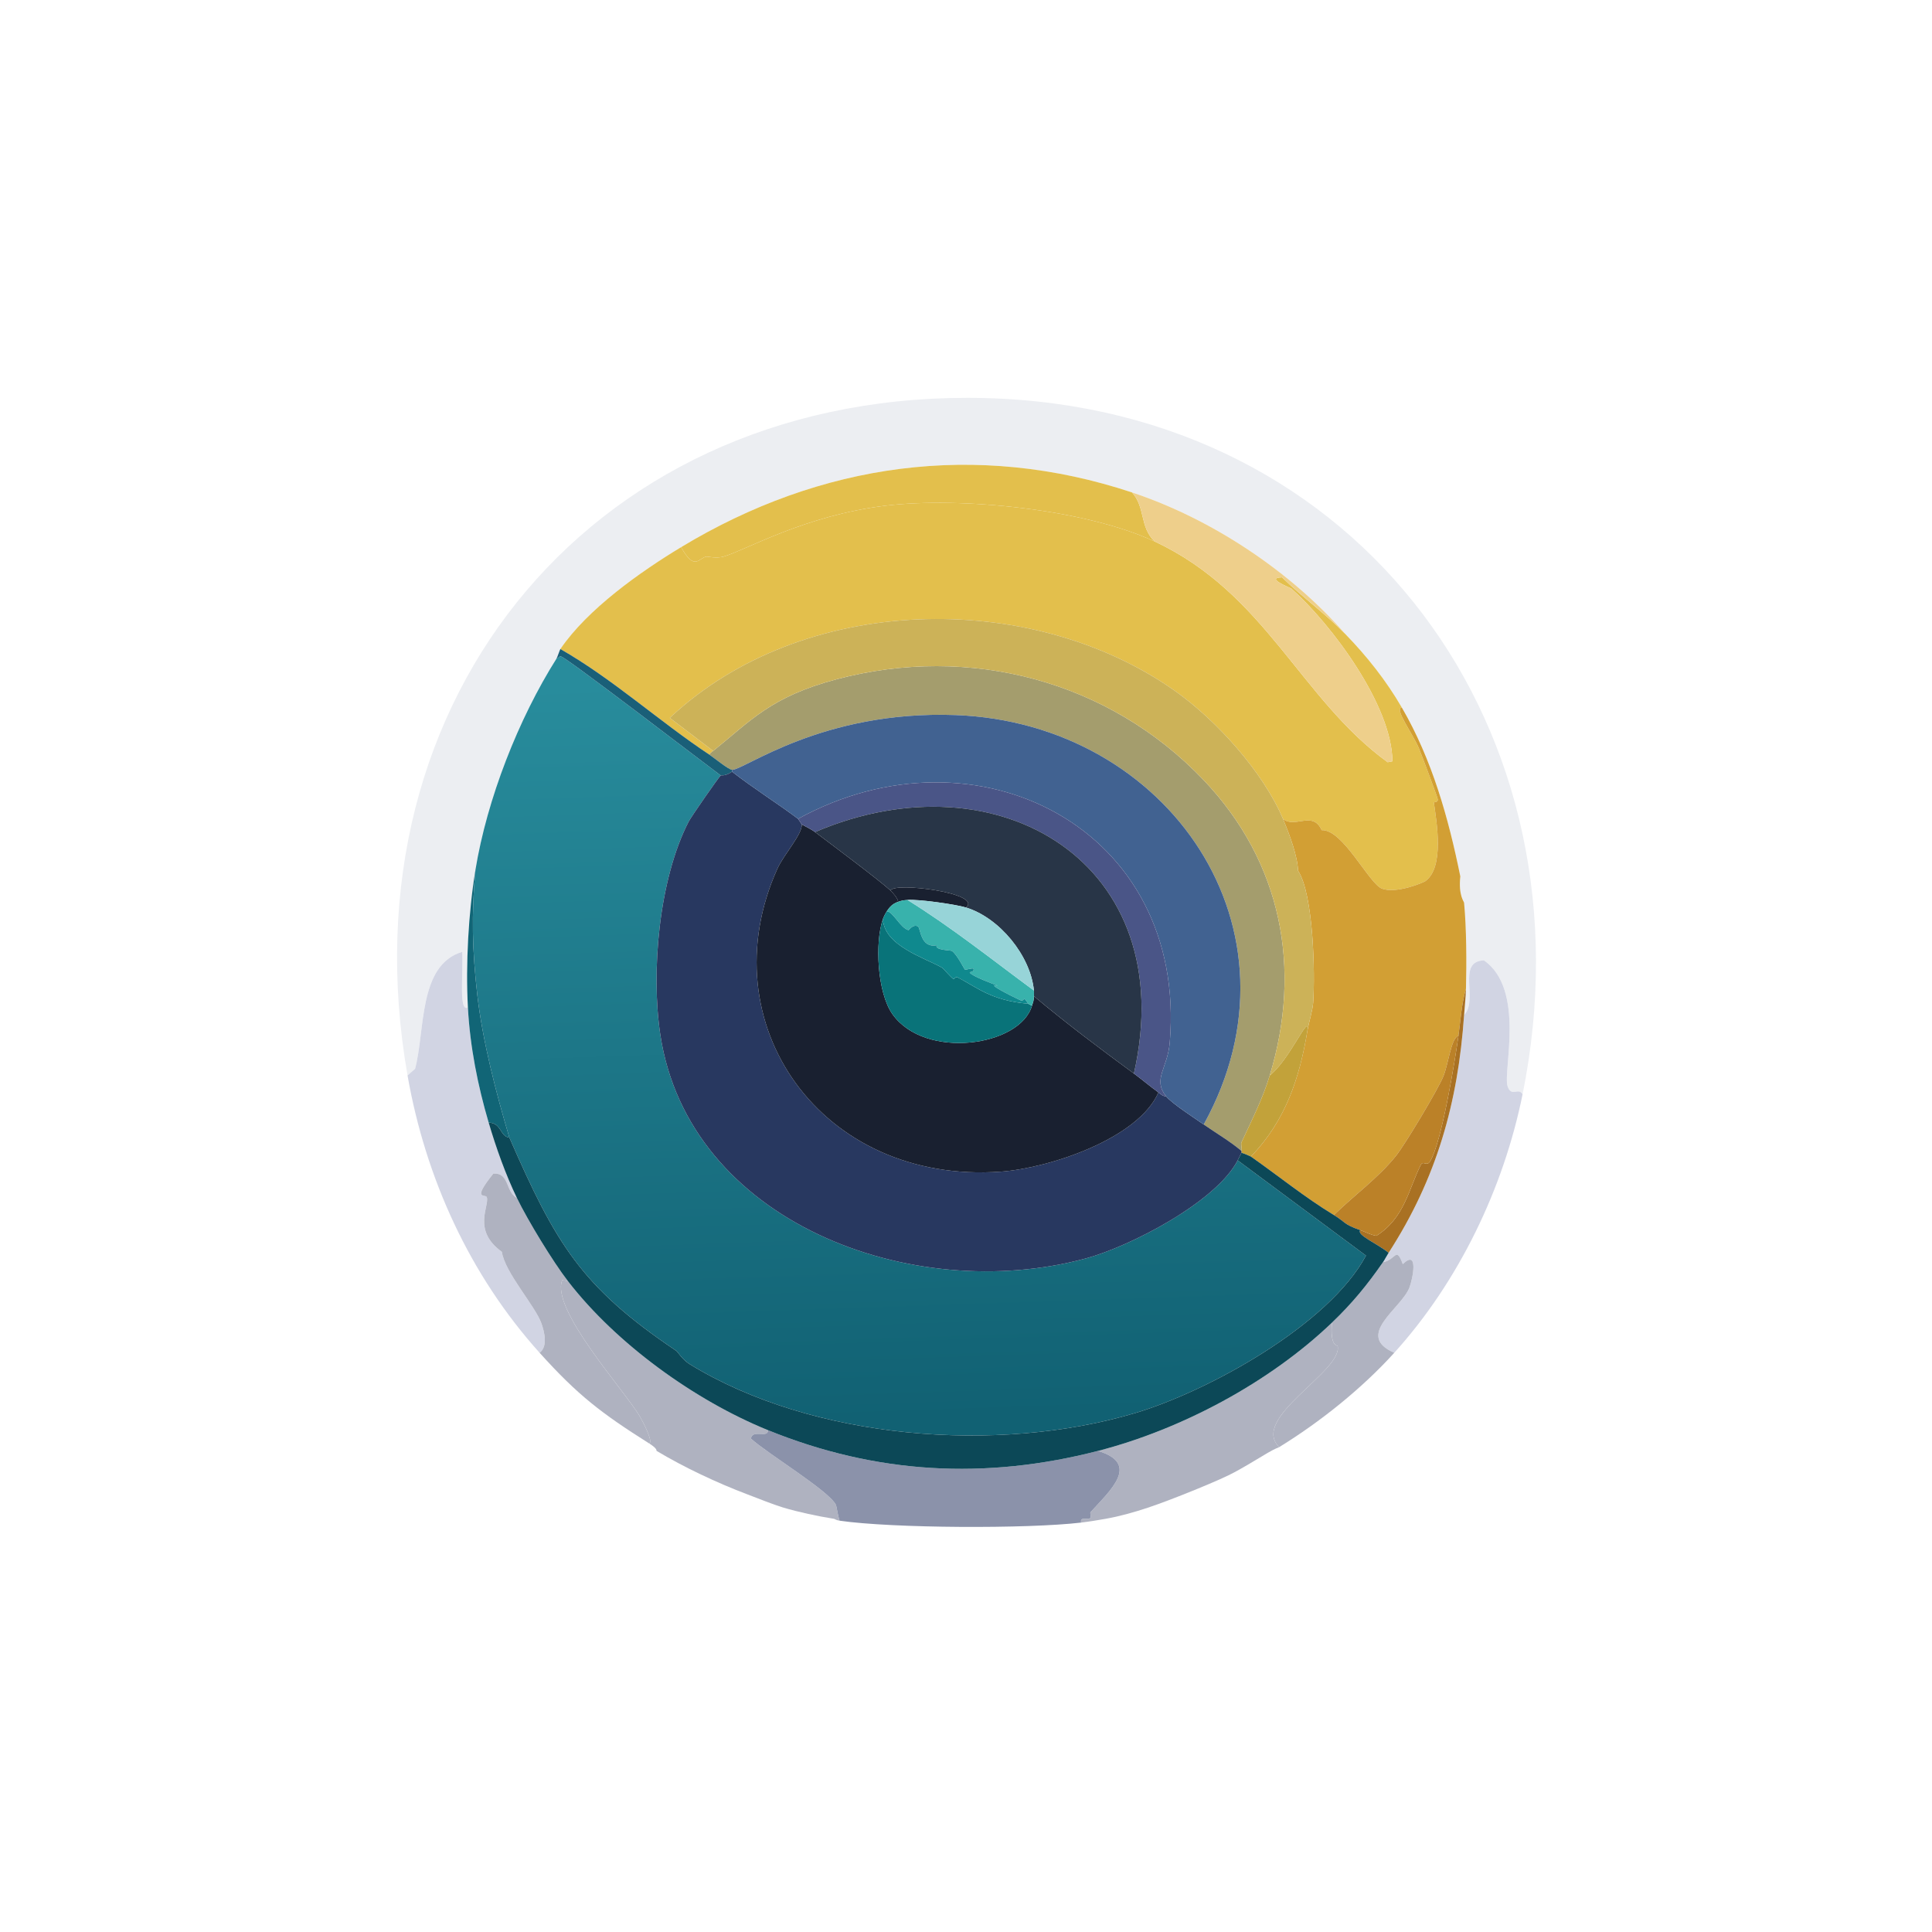 <?xml version="1.0" encoding="UTF-8"?>
<svg id="Layer_1" data-name="Layer 1" xmlns="http://www.w3.org/2000/svg" xmlns:xlink="http://www.w3.org/1999/xlink" viewBox="0 0 1024 1024">
  <defs>
    <style>
      .cls-1 {
        fill: #a49d6d;
      }

      .cls-1, .cls-2, .cls-3, .cls-4, .cls-5, .cls-6, .cls-7, .cls-8, .cls-9, .cls-10, .cls-11, .cls-12, .cls-13, .cls-14, .cls-15, .cls-16, .cls-17, .cls-18, .cls-19, .cls-20, .cls-21, .cls-22, .cls-23, .cls-24, .cls-25 {
        stroke-width: 0px;
      }

      .cls-2 {
        fill: #1a5f78;
      }

      .cls-3 {
        fill: #afb2c0;
      }

      .cls-4 {
        fill: #4a5587;
      }

      .cls-5 {
        fill: url(#linear-gradient);
      }

      .cls-6 {
        fill: #eceef2;
      }

      .cls-7 {
        fill: #d1d4e3;
      }

      .cls-8 {
        fill: #c2a23a;
      }

      .cls-9 {
        fill: #bb8128;
      }

      .cls-10 {
        fill: #ccb258;
      }

      .cls-11 {
        fill: #097379;
      }

      .cls-12 {
        fill: #116576;
      }

      .cls-13 {
        fill: #d29f34;
      }

      .cls-14 {
        fill: #0c4857;
      }

      .cls-15 {
        fill: #e3bf4c;
      }

      .cls-16 {
        fill: #a97123;
      }

      .cls-17 {
        fill: #416291;
      }

      .cls-18 {
        fill: #0f898e;
      }

      .cls-19 {
        fill: #97d4d8;
      }

      .cls-20 {
        fill: #8b92aa;
      }

      .cls-21 {
        fill: #192030;
      }

      .cls-22 {
        fill: #eecf8b;
      }

      .cls-23 {
        fill: #283860;
      }

      .cls-24 {
        fill: #283547;
      }

      .cls-25 {
        fill: #38b2ac;
      }
    </style>
    <linearGradient id="linear-gradient" x1="479.75" y1="356.95" x2="493.14" y2="751.72" gradientUnits="userSpaceOnUse">
      <stop offset="0" stop-color="#288c9c"/>
      <stop offset="1" stop-color="#116173"/>
    </linearGradient>
  </defs>
  <path class="cls-6" d="M807,580c-2.14-3.93-6.15,1.89-8-4.5-2.36-8.15,9.52-51.2-12.5-66.5-14.65.65-2.68,20.89-10.5,29,.33-4.74.87-9.18,1-14,.36-13.65.28-32.06-1-45.5-.07-.73-3.06-3.92-2-14-6.3-31.06-14.96-61.9-31-89.5-8.31-14.3-18.5-27.18-30-39-29.14-33.37-71.05-61.1-113-75-82.63-27.37-165.03-15.65-239,29-21.78,13.15-49.59,32.86-64,54-.31.45-1.65,4.45-2,5-20.27,32.06-36.88,74.62-43,112-3.71,22.68-5.24,50.11-4,73-4.96,2.51-2.38-17.24-3-29.5-23.39,6.91-19.58,41.78-25,62l-4,3.5c-35.28-201.1,101.24-364.47,306.5-359,199.41,5.31,323.34,176.96,284.5,369Z"/>
  <path class="cls-7" d="M807,580c-10.07,49.78-33.8,99.2-68,137-21.28-9.22,3.7-23.43,8-34.5,1.82-4.68,5.04-20.74-3.5-12.5-3.61-9.8-3.61-2.18-10.5-1,1.12-1.62,1.95-3.38,3-5,25.44-39.38,36.77-79.46,40-126,7.82-8.11-4.15-28.35,10.5-29,22.02,15.3,10.14,58.35,12.5,66.5,1.85,6.39,5.86.57,8,4.5Z"/>
  <path class="cls-7" d="M248,534c1.12,20.68,5.17,41.18,11,61,3.9,13.25,9,27.58,15,40-6.29-3.52-3.78-13.41-12.5-13-11.69,14.55-4.15,10.71-3.5,12.5,1.64,4.53-8,17.52,8,29,1.57,10.96,17.72,28.68,21,38,1.62,4.6,3.43,12.22-1,15.5-37.01-41.13-60.44-92.52-70-147l4-3.5c5.42-20.22,1.61-55.09,25-62,.62,12.26-1.96,32.01,3,29.5Z"/>
  <path class="cls-3" d="M301,679c25.63,33.23,67.26,63.26,106,79,.34,4.54-8.27-.74-9,4.5,8.96,8.12,40.92,27.36,45,35,.42.78,1,5.57,2,8.5-2.08-.3-2.32-.89-3-1-8.55-1.38-18.76-3.52-27-6-4.91-1.48-13.67-4.97-19-7-16.01-6.08-33.3-14.19-48-23-.24-.15.84-.94-4-4,2.68-.45-3.8-12.5-5-14.5-8.4-14.02-47.26-56.74-41-72l3,.5Z"/>
  <path class="cls-3" d="M678,767c-.29.18-1.98.66-6,3-6.92,4.04-13.8,8.49-21,12-5.27,2.57-15.26,6.71-21,9-14.22,5.68-28.85,11.3-44,14-4.28.76-8.7,1.49-13,2-.67-3.51,3.43-1.04,5-2.5.35-.32-.35-2.61,0-3,10.3-11.45,26.67-25.58,4-32.5,44.27-11.42,90.86-36.25,124-68-1.19,12.92,2.87,11.83,3,12.5,2.57,13.37-46.63,38.13-31,53.5Z"/>
  <path class="cls-3" d="M274,635c5.69,11.77,19.04,33.68,27,44l-3-.5c-6.26,15.26,32.6,57.98,41,72,1.2,2,7.68,14.05,5,14.5-25.25-15.93-37.84-25.59-58-48,4.43-3.28,2.62-10.9,1-15.5-3.28-9.32-19.43-27.04-21-38-16-11.48-6.36-24.47-8-29-.65-1.79-8.19,2.05,3.5-12.5,8.72-.41,6.21,9.48,12.5,13Z"/>
  <path class="cls-3" d="M739,717c-17.05,18.85-39.33,36.7-61,50-15.63-15.37,33.57-40.13,31-53.5-.13-.67-4.19.42-3-12.5,10.65-10.2,18.64-19.93,27-32,6.89-1.18,6.89-8.8,10.5,1,8.54-8.24,5.32,7.82,3.5,12.5-4.3,11.07-29.28,25.28-8,34.5Z"/>
  <path class="cls-20" d="M582,769c22.67,6.92,6.3,21.05-4,32.5-.35.39.35,2.68,0,3-1.57,1.46-5.67-1.01-5,2.5-28.32,3.36-100.02,3.06-128-1-1-2.93-1.58-7.72-2-8.5-4.08-7.64-36.04-26.88-45-35,.73-5.24,9.34.04,9-4.5,57.37,23.31,115.18,26.43,175,11Z"/>
  <g>
    <g>
      <path class="cls-15" d="M612,287c58.91,27.51,77.25,83.43,123.5,117l2.5-.5c-.15-29.57-32.3-72.61-53.5-91.5-.51-.45-14.32-5.75-5-6,10.57,10.34,23.23,19.44,33.5,30,11.5,11.82,21.69,24.7,30,39-4.29.35,5.63,13.59,9,21.5,1.38,3.24,9.75,25.58,10,27,.37,2.07-2.1,1.32-2,2,1.44,10.21,5.63,34.16-4.5,41.5-1.22.88-15.49,6.79-23,4-6.86-2.54-20.72-31.59-32-31-4.69-10.56-14.19-.66-20.5-6-10.58-24.98-35.48-52.51-57.5-68-76.76-54.02-197.38-51.34-267.5,14.5l23,17.5c-.65.52-1.75,1.21-2,2-26.16-17.3-51.31-40.23-79-56,14.41-21.14,42.22-40.85,64-54,7.28,13.1,9.38,5.55,13.5,5,.45-.06,5.2,1.09,9,0,11.71-3.37,43.02-21.84,86-27,39.78-4.78,105.94,1.92,142.5,19Z"/>
      <path class="cls-13" d="M777,524c-2.36,8.04-2.85,16.72-4,25-3.97,1.23-5.18,14.58-8,21.5-2.88,7.07-20.23,36.01-25,42-9.27,11.66-22.41,21.13-33,31.5-15.43-9.38-29.28-20.67-44-31,18.33-18.98,25.83-41.55,30-67,.56-3.43,2.71-10.45,3-14.5,1.08-15.31.21-57.45-8-70-.27-7.75-4.52-19.28-8-27.5,6.31,5.34,15.81-4.56,20.5,6,11.28-.59,25.14,28.46,32,31,7.51,2.79,21.78-3.12,23-4,10.13-7.34,5.94-31.29,4.5-41.5-.1-.68,2.37.07,2-2-.25-1.42-8.62-23.76-10-27-3.37-7.91-13.29-21.15-9-21.5,16.04,27.6,24.7,58.44,31,89.5-1.06,10.08,1.93,13.27,2,14,1.28,13.44,1.36,31.85,1,45.5Z"/>
      <path class="cls-15" d="M600,261c7.15,7.89,3.96,18.32,12,26-36.56-17.08-102.72-23.78-142.5-19-42.98,5.16-74.29,23.63-86,27-3.8,1.09-8.55-.06-9,0-4.12.55-6.22,8.1-13.5-5,73.97-44.65,156.37-56.37,239-29Z"/>
      <path class="cls-22" d="M713,336c-10.27-10.56-22.93-19.66-33.5-30-9.32.25,4.49,5.55,5,6,21.2,18.89,53.35,61.93,53.5,91.5l-2.5.5c-46.25-33.57-64.59-89.49-123.5-117-8.04-7.68-4.85-18.11-12-26,41.95,13.9,83.86,41.63,113,75Z"/>
      <path class="cls-16" d="M776,538c-3.23,46.54-14.56,86.62-40,126-6.16-4.97-17.3-9.53-15-12,2.86.99,5.43,2.53,8.5,3,14.95-9.38,17.18-24.91,23.5-37.5,1.35-2.69,3.12,1.05,5-2,6.07-9.85,13.08-52.67,15-66.5,1.15-8.28,1.64-16.96,4-25-.13,4.82-.67,9.26-1,14Z"/>
      <path class="cls-1" d="M673,570c-3.77,12.45-9.57,23.77-15,35.5-.41.88.41,3.63,0,4.5-6.26-5.25-13.33-9.35-20-14,56.98-103.14-18.74-212.82-131.5-217-70.88-2.63-112.34,29.37-118.5,29-2-.12-9.35-6.25-12-8,.25-.79,1.35-1.48,2-2,19.88-15.94,30.48-28.73,65.5-38,70.3-18.61,144.21.63,194.5,53.5,41.38,43.5,52.21,99.72,35,156.5Z"/>
      <path class="cls-10" d="M680,434c3.48,8.22,7.73,19.75,8,27.5,8.21,12.55,9.08,54.69,8,70-.29,4.05-2.44,11.07-3,14.5,1.06-9.47-9.54,15.95-20,24,17.21-56.78,6.38-113-35-156.5-50.29-52.87-124.2-72.11-194.5-53.5-35.02,9.27-45.62,22.06-65.5,38l-23-17.5c70.12-65.84,190.74-68.52,267.5-14.5,22.02,15.49,46.92,43.02,57.5,68Z"/>
      <path class="cls-9" d="M773,549c-1.92,13.83-8.93,56.65-15,66.5-1.88,3.05-3.65-.69-5,2-6.32,12.59-8.55,28.12-23.5,37.5-3.07-.47-5.64-2.01-8.5-3-9.1-3.15-7.51-4.05-14-8,10.59-10.37,23.73-19.84,33-31.5,4.77-5.99,22.12-34.93,25-42,2.82-6.92,4.03-20.27,8-21.5Z"/>
      <path class="cls-8" d="M693,546c-4.17,25.45-11.67,48.02-30,67-.22-.15-3.97-1.78-5-2,.13-.27-.13-.73,0-1,.41-.87-.41-3.62,0-4.5,5.43-11.73,11.23-23.05,15-35.5,10.46-8.05,21.06-33.47,20-24Z"/>
    </g>
    <g>
      <path class="cls-5" d="M382,411c-1.16,1.05-15.55,21.69-17,24.5-15.73,30.45-20.07,79.56-15,113,15.01,98.97,132.95,143.53,225.5,118.5,23.45-6.34,69.08-29.92,80.5-52l68,50.5c-19.67,36.79-83.73,71.98-122.5,83.5-72.62,21.59-170.69,14.14-236-26-3.74-2.3-6.43-6.62-7-7-50.58-33.94-63.99-57.02-88.5-113-6.94-23.24-14.24-51.34-17-75.5-2.73-23.9-3.17-42.5-1-66.5,6.12-37.38,22.73-79.94,43-112,.98.03,1.35-1.48,2.5-1,4.86,2.03,72.96,54.45,84.5,63Z"/>
      <path class="cls-12" d="M270,603c-5.13-.68-4.06-7.86-11-8-5.83-19.82-9.88-40.32-11-61-1.24-22.89.29-50.32,4-73-2.17,24-1.73,42.6,1,66.5,2.76,24.16,10.06,52.26,17,75.5Z"/>
      <path class="cls-2" d="M376,400c2.65,1.75,10,7.88,12,8v1c-3.74,2.61-5.69,1.72-6,2-11.54-8.55-79.64-60.97-84.5-63-1.15-.48-1.52,1.03-2.5,1,.35-.55,1.69-4.55,2-5,27.69,15.77,52.84,38.7,79,56Z"/>
      <path class="cls-14" d="M270,603c24.51,55.98,37.92,79.06,88.5,113,.57.38,3.26,4.7,7,7,65.31,40.14,163.38,47.59,236,26,38.77-11.52,102.83-46.71,122.5-83.5l-68-50.5c.65-1.25,1.4-2.73,2-4,1.03.22,4.78,1.85,5,2,14.72,10.33,28.57,21.62,44,31,6.49,3.95,4.9,4.85,14,8-2.3,2.47,8.84,7.03,15,12-1.05,1.62-1.88,3.38-3,5-8.36,12.07-16.35,21.8-27,32-33.14,31.75-79.73,56.58-124,68-59.82,15.43-117.63,12.31-175-11-38.74-15.74-80.37-45.77-106-79-7.96-10.32-21.31-32.23-27-44-6-12.42-11.1-26.75-15-40,6.94.14,5.87,7.32,11,8Z"/>
      <path class="cls-23" d="M388,409c11.28,8.81,23.57,16.44,35,25,.18.13,1.82,2.87,2,3,.02,5.55-9.53,15.8-13,23.5-36.88,81.85,23.25,167.42,118.5,160.5,25.5-1.85,72.79-17.42,83.5-42,1.22.86,2.33,2.19,4,2,2.95,3.75,15.05,11.55,20,15,6.67,4.65,13.74,8.75,20,14-.13.27.13.73,0,1-.6,1.27-1.35,2.75-2,4-11.42,22.08-57.05,45.66-80.5,52-92.55,25.03-210.49-19.53-225.5-118.5-5.07-33.44-.73-82.55,15-113,1.45-2.81,15.84-23.45,17-24.5.31-.28,2.26.61,6-2Z"/>
      <path class="cls-21" d="M432,441c9.65,7.31,33.23,24.88,40,31,1.1.99,4.09,4.38,4,6-2.79.95-4.4,2.59-6,5-.65.99-1.61,2.88-2,4-4.41,12.51-3.03,39.12,5,50.5,17.19,24.35,67.7,17.26,74-4.5.61-2.11.96-2.51,1-5,17.18,14.39,34.93,27.75,53,41,4.38,3.21,8.55,6.84,13,10-10.71,24.58-58,40.15-83.5,42-95.25,6.92-155.38-78.65-118.5-160.5,3.47-7.7,13.02-17.95,13-23.5.32.24,4.89,2.4,7,4Z"/>
    </g>
    <g>
      <path class="cls-17" d="M638,596c-4.95-3.45-17.05-11.25-20-15-7.18-9.14.84-14.54,2-28.5,9.45-113.58-102.63-170.36-197-118.5-11.43-8.56-23.72-16.19-35-25v-1c6.16.37,47.62-31.63,118.5-29,112.76,4.18,188.48,113.86,131.5,217Z"/>
      <path class="cls-4" d="M618,581c-1.67.19-2.78-1.14-4-2-4.45-3.16-8.62-6.79-13-10,25.19-111.18-71.68-169.55-169-128-2.11-1.6-6.68-3.76-7-4-.18-.13-1.82-2.87-2-3,94.37-51.86,206.45,4.92,197,118.5-1.16,13.96-9.18,19.36-2,28.5Z"/>
    </g>
    <g>
      <path class="cls-24" d="M601,569c-18.07-13.25-35.82-26.61-53-41,.02-.99.09-2.03,0-3-1.78-18.52-18.29-38.59-36-44,9.13-7.65-38.38-13.66-40-9-6.77-6.12-30.35-23.69-40-31,97.32-41.55,194.19,16.82,169,128Z"/>
      <path class="cls-21" d="M512,481c-5.61-1.72-25.37-4.48-31-4-2.44.21-2.71.22-5,1,.09-1.62-2.9-5.01-4-6,1.62-4.66,49.13,1.35,40,9Z"/>
    </g>
  </g>
  <g>
    <path class="cls-11" d="M545,532c.06.09,1.58.89,2,1-6.3,21.76-56.81,28.85-74,4.5-8.03-11.38-9.41-37.99-5-50.5.36,14.26,22.35,20.73,31.5,26,.37.21,4.71,5.33,6,6,.1.05.96-1.52,2-1,9.81,4.91,17.63,12.35,37.5,14Z"/>
    <path class="cls-25" d="M481,477c23.46,14.54,44.82,31.65,67,48,.09.97.02,2.01,0,3-.04,2.49-.39,2.89-1,5-.42-.11-1.94-.91-2-1-3.38-5.17-1.34-.54-4.5-2-3.9-1.81-19.05-9.32-11.5-7.5-1.91-.66-14.17-5.25-15-7-.25-.52,2.43-.04,2-2-.15-.7-4.32.64-4.5.5-.48-.38-4.22-8.14-7-10-.53-.35-9.45-.38-8-3-8.82,1.69-8.5-9.26-10-10-2.67-1.32-4.74,2.07-5,2-4.32-1.13-8.21-9.95-11.5-10,1.6-2.41,3.21-4.05,6-5,2.29-.78,2.56-.79,5-1Z"/>
    <path class="cls-18" d="M545,532c-19.87-1.65-27.69-9.09-37.5-14-1.04-.52-1.9,1.05-2,1-1.29-.67-5.63-5.79-6-6-9.15-5.27-31.14-11.74-31.5-26,.39-1.12,1.35-3.01,2-4,3.29.05,7.18,8.87,11.5,10,.26.07,2.33-3.32,5-2,1.5.74,1.18,11.69,10,10-1.45,2.62,7.47,2.65,8,3,2.78,1.86,6.52,9.62,7,10,.18.14,4.35-1.2,4.5-.5.43,1.96-2.25,1.48-2,2,.83,1.75,13.09,6.34,15,7-7.55-1.82,7.6,5.69,11.5,7.5,3.16,1.46,1.12-3.17,4.5,2Z"/>
    <path class="cls-19" d="M512,481c17.71,5.41,34.22,25.48,36,44-22.18-16.35-43.54-33.46-67-48,5.63-.48,25.39,2.28,31,4Z"/>
  </g>
</svg>